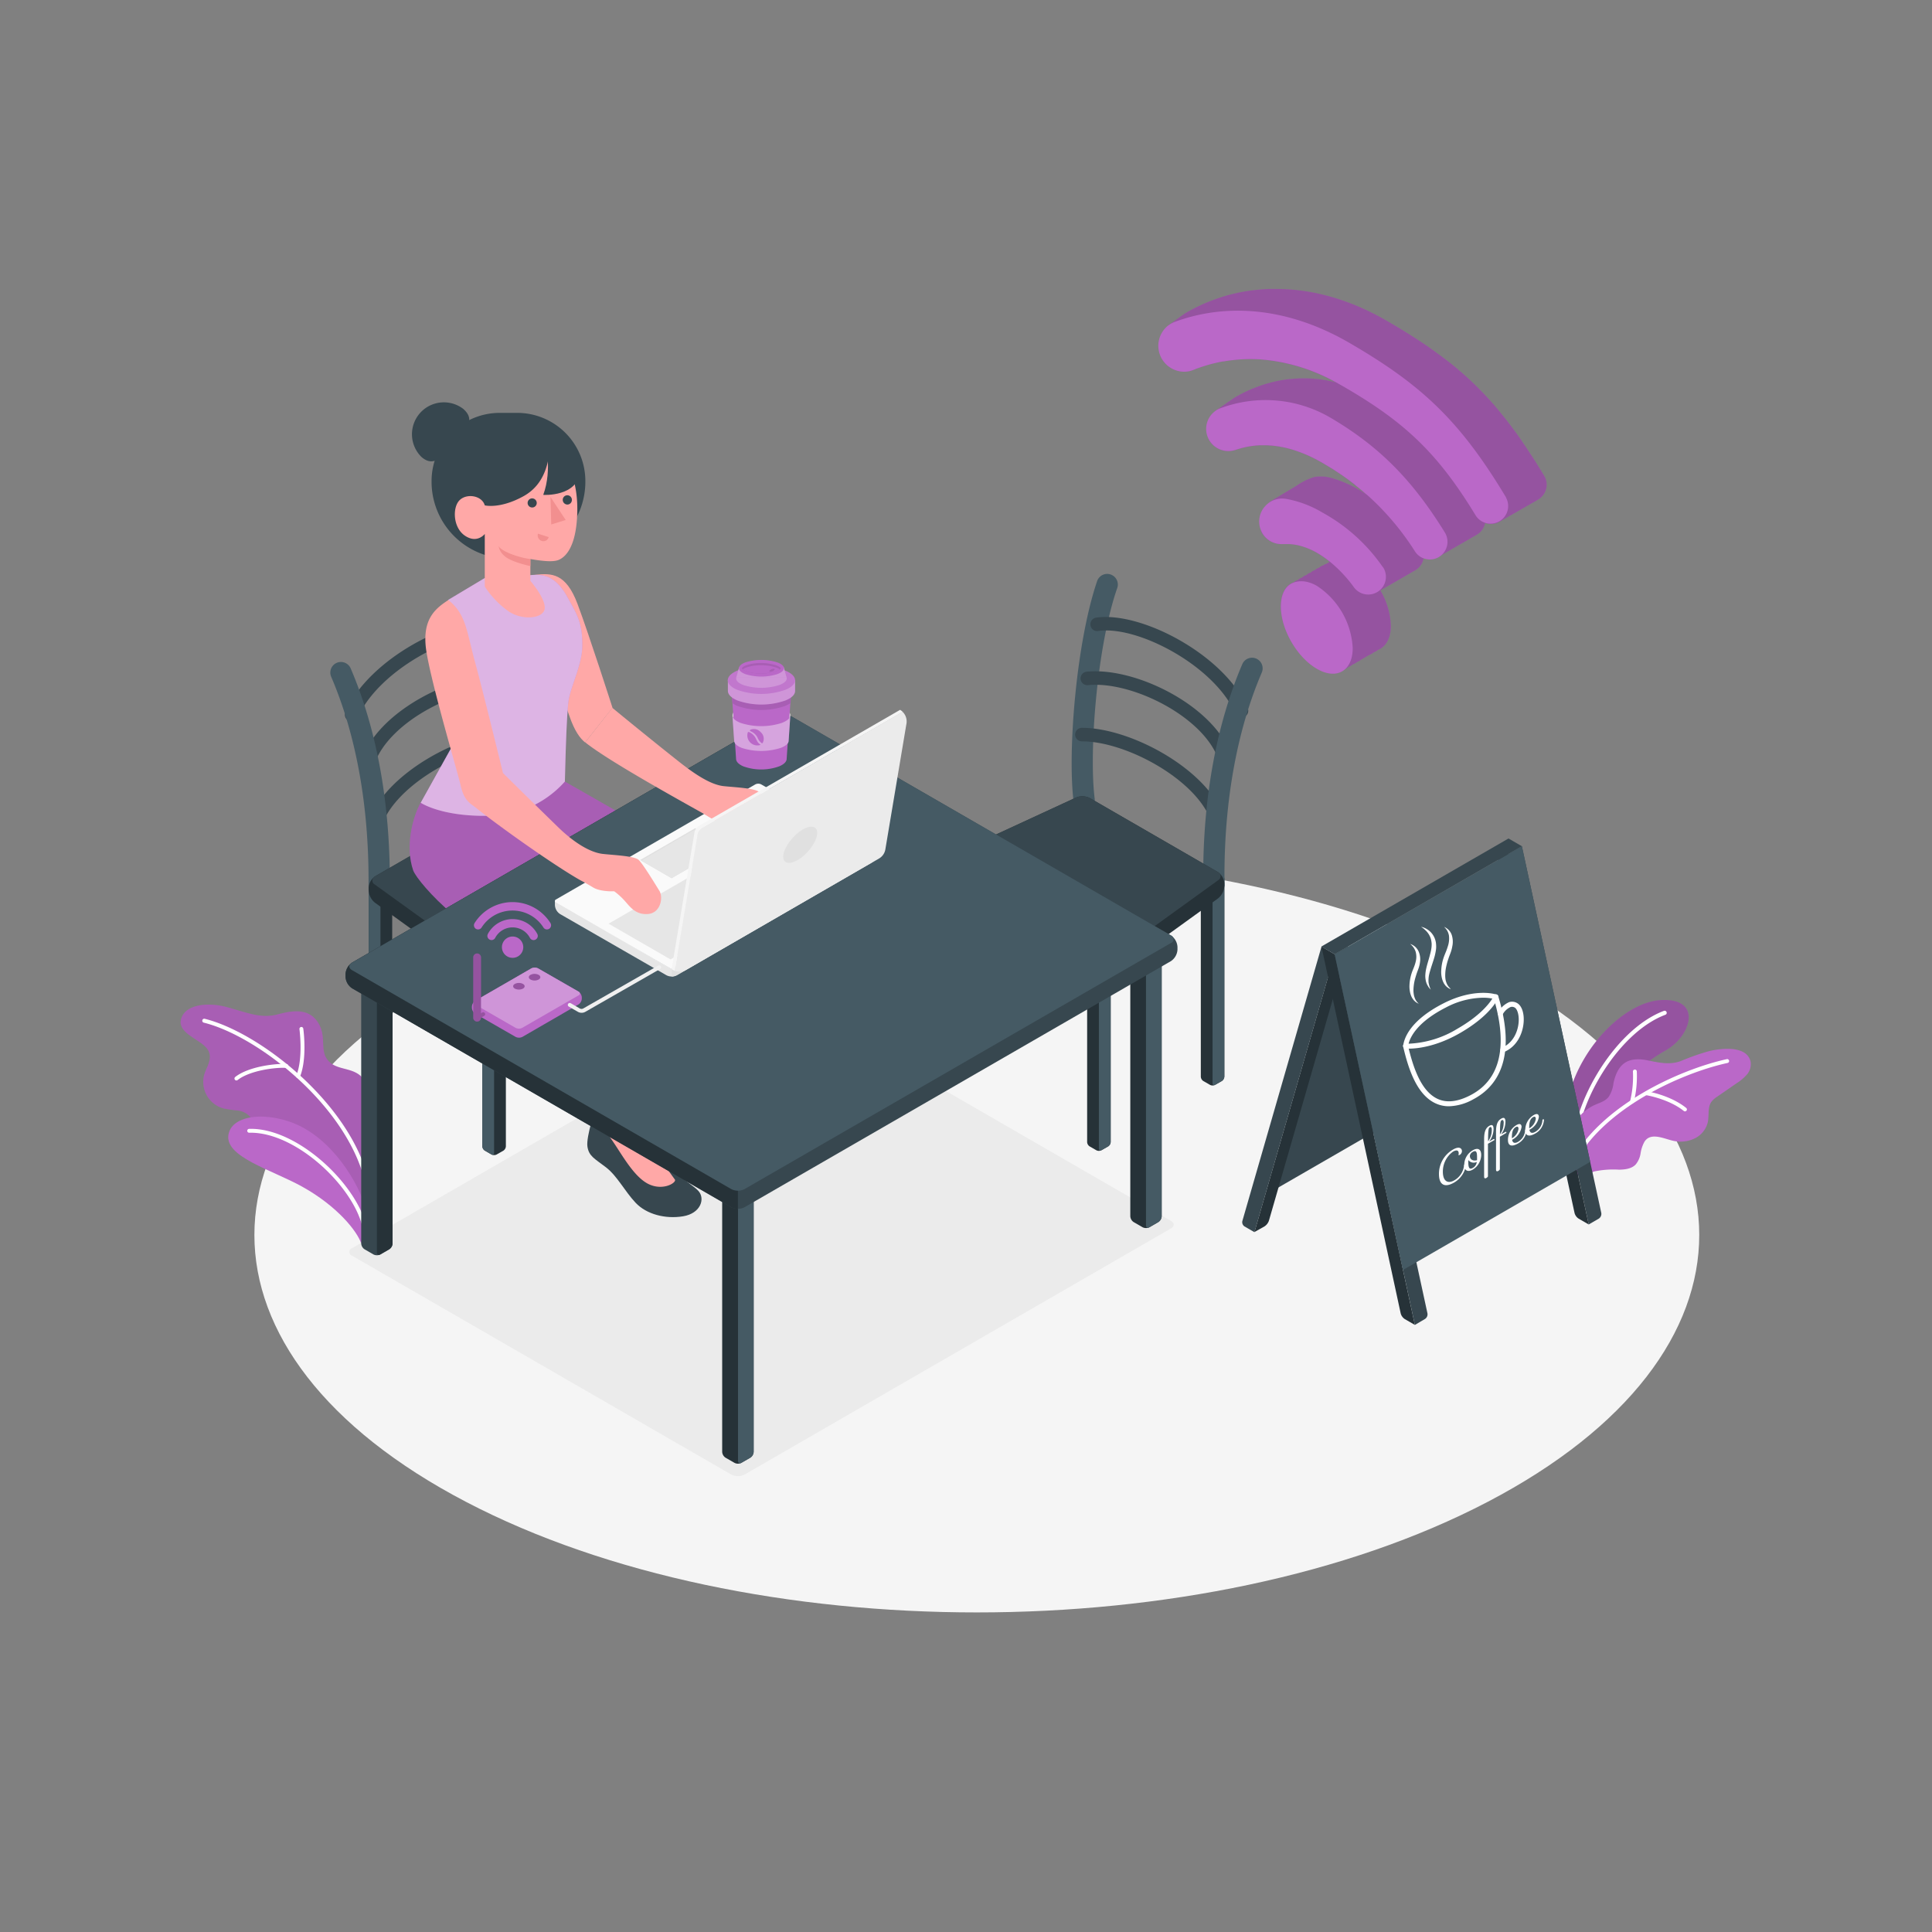 <svg xmlns="http://www.w3.org/2000/svg" viewBox="0 0 500 500"><rect x="0" y="0" width="500" height="500" fill="#808080" stroke="none"/><g id="freepik--Floor--inject-13"><path d="M120.6,388.68c73,38.15,191.4,38.15,264.41,0s73-100,0-138.13-191.39-38.15-264.41,0S47.59,350.54,120.6,388.68Z" style="fill:#f5f5f5"></path></g><g id="freepik--Shadow--inject-13"><path d="M189.24,381.61,91.15,325a1.05,1.05,0,0,1,0-2l110.27-63.67a3.86,3.86,0,0,1,3.47,0L303,315.94c1,.56,1,1.45,0,2L192.7,381.61A3.83,3.83,0,0,1,189.24,381.61Z" style="fill:#ebebeb"></path></g><g id="freepik--Plants--inject-13"><path d="M408.37,304.14l-4.88-2.42A80.91,80.91,0,0,1,406,283.41c3.64-13.43,14.88-23.91,23.52-24.56,11.15-.84,8.33,9.11,1.66,12.93C420.52,277.85,411.77,287.8,408.37,304.14Z" style="fill:#BA68C8"></path><g style="opacity:0.2"><path d="M408.37,304.14l-4.88-2.42A80.91,80.91,0,0,1,406,283.41c3.64-13.43,14.88-23.91,23.52-24.56,11.15-.84,8.33,9.11,1.66,12.93C420.52,277.85,411.77,287.8,408.37,304.14Z"></path></g><path d="M407.59,299.62h.06a.53.53,0,0,0,.48-.59c-1.15-11.45,9.94-31.55,22.87-36.41a.53.53,0,0,0,.31-.69.54.54,0,0,0-.69-.32c-13.32,5-24.75,25.72-23.56,37.53A.54.54,0,0,0,407.59,299.62Z" style="fill:#fff"></path><path d="M405.42,302.45c-.08-1.65,0-4.05,0-4.64a15.2,15.2,0,0,1,1.43-6,12.07,12.07,0,0,1,5.63-5.74c1.35-.64,2.89-1,3.83-2.19a8,8,0,0,0,1.26-3.58c.43-2,1.26-4.17,3-5.28s4-1,6-.56c2.93.57,5.66,1.21,8.55.09a59.59,59.59,0,0,1,7.09-2.49c3-.75,9.79-1.63,10.83,2.64a4.06,4.06,0,0,1-.9,3.34,12.28,12.28,0,0,1-2.71,2.31l-5,3.45a6,6,0,0,0-1.53,1.35c-1,1.45-.56,3.46-.91,5.21a6.28,6.28,0,0,1-3.22,4.17,8.44,8.44,0,0,1-5.28.8c-2.41-.37-6.19-2.57-7.91.16a9.07,9.07,0,0,0-1,3,5.89,5.89,0,0,1-1.26,2.87c-1.06,1.12-2.76,1.33-4.31,1.35a23.91,23.91,0,0,0-6.45.47c-.86.25-1.47,1.27-2,1.93C409.25,304.37,407.65,303.62,405.42,302.45Z" style="fill:#BA68C8"></path><path d="M406.87,301.72a.59.59,0,0,1-.23-.05.5.5,0,0,1-.22-.67c7.55-14.9,28.34-24.24,40.47-26.89a.49.49,0,0,1,.59.38.5.5,0,0,1-.38.6c-11.94,2.6-32.39,11.77-39.79,26.36A.5.5,0,0,1,406.87,301.72Z" style="fill:#fff"></path><path d="M436.07,287.62a.51.51,0,0,1-.31-.11c-3.88-3.11-9.64-4.06-9.7-4.07a.5.5,0,0,1-.41-.58.49.49,0,0,1,.57-.41c.25,0,6.08,1,10.16,4.28a.5.5,0,0,1,.08.7A.51.51,0,0,1,436.07,287.62Z" style="fill:#fff"></path><path d="M422.36,285.53l-.15,0a.5.5,0,0,1-.32-.63,26.79,26.79,0,0,0,.71-7.56.5.5,0,1,1,1-.08,28.07,28.07,0,0,1-.76,7.94A.5.5,0,0,1,422.36,285.53Z" style="fill:#fff"></path><path d="M65.62,291.2A5.29,5.29,0,0,0,64.7,289a5,5,0,0,0-3.2-1.6,36.47,36.47,0,0,1-3.63-.53,7.12,7.12,0,0,1-5-8.79c.33-1.16,1-2.23,1.27-3.39.84-3.06-1.52-4.34-3.69-5.81-1.51-1-4-2.53-3.67-4.7.59-4.05,6.55-5.07,12.26-3.45s8.74,2.9,13,1.75,8.18-1.4,10.41,2.4,0,7.36,2.86,10,8,.83,9.88,6.59v34.29c0-.2-1-.87-1.13-1L91,312c-1-.85-2.35-1.64-3-2.73-.92-1.51-1.38-3.3-2.33-4.82a11.67,11.67,0,0,0-4.46-4.36c-3.64-1.87-8-1.55-11.75-3.37a6.43,6.43,0,0,1-3.11-3A14,14,0,0,1,65.62,291.2Z" style="fill:#BA68C8"></path><path d="M65.62,291.2A5.29,5.29,0,0,0,64.7,289a5,5,0,0,0-3.2-1.6,36.47,36.47,0,0,1-3.63-.53,7.12,7.12,0,0,1-5-8.79c.33-1.16,1-2.23,1.27-3.39.84-3.06-1.52-4.34-3.69-5.81-1.51-1-4-2.53-3.67-4.7.59-4.05,6.55-5.07,12.26-3.45s8.74,2.9,13,1.75,8.18-1.4,10.41,2.4,0,7.36,2.86,10,8,.83,9.88,6.59v34.29c0-.2-1-.87-1.13-1L91,312c-1-.85-2.35-1.64-3-2.73-.92-1.51-1.38-3.3-2.33-4.82a11.67,11.67,0,0,0-4.46-4.36c-3.64-1.87-8-1.55-11.75-3.37a6.43,6.43,0,0,1-3.11-3A14,14,0,0,1,65.62,291.2Z" style="opacity:0.1"></path><path d="M95.38,308.3a.49.49,0,0,1-.49-.41c-3.62-20.62-27.77-39.67-42.15-43.23a.5.5,0,1,1,.24-1c14.63,3.62,39.2,23,42.89,44a.49.49,0,0,1-.4.58Z" style="fill:#fff"></path><path d="M61.19,279.62a.53.53,0,0,1-.4-.19.51.51,0,0,1,.09-.71c3.45-2.72,10.46-3.53,13.27-3.35a.5.5,0,0,1,.47.54.49.49,0,0,1-.53.46c-2.86-.19-9.5.7-12.59,3.14A.53.53,0,0,1,61.19,279.62Z" style="fill:#fff"></path><path d="M77.15,279a.41.41,0,0,1-.19,0,.5.5,0,0,1-.28-.65c1.83-4.43.83-11.92.82-12a.51.51,0,0,1,.43-.57.5.5,0,0,1,.56.43c.05.32,1.05,7.83-.88,12.51A.49.49,0,0,1,77.15,279Z" style="fill:#fff"></path><path d="M93.48,321.81c-1-3.09-6.09-9.59-15.23-14.68-7.94-4.42-20.2-7.71-19.12-13.54s12.36-6,20.16-1.27c9.79,5.89,15.29,17.93,15.94,22.68Z" style="fill:#BA68C8"></path><path d="M94.43,318.61a.49.49,0,0,1-.49-.4c-2-10.76-17.27-25.38-29.45-25.06a.5.5,0,1,1,0-1c12.63-.37,28.36,14.76,30.46,25.87a.51.51,0,0,1-.4.59Z" style="fill:#fff"></path></g><g id="freepik--Wifi--inject-13"><path d="M400.28,125.39a4.53,4.53,0,0,1-2.28,3.94h0L388.13,135a4.55,4.55,0,0,1-3.78.35,4.48,4.48,0,0,1-2.1,3l-.36.21h0l-9.55,5.52-.27.15a4.61,4.61,0,0,1-3.62.17,4.5,4.5,0,0,1-2.21,3.2l-9,5.2a19.13,19.13,0,0,1,2.71,9.17c0,3.27-1.31,5.43-3.33,6.23a4.42,4.42,0,0,1-1.09.63,4,4,0,0,1-1.1.63,440.89,440.89,0,0,1-2.19,1.27,4.62,4.62,0,0,1-1.1.63,4.37,4.37,0,0,1-1.09.63,4.62,4.62,0,0,1-1.1.63,4,4,0,0,1-1.09.63c-1.71,1.35-4.22,1.4-7.06-.24-5.13-3-9.3-10.17-9.3-16.12,0-3,1.06-5.08,2.75-5.95a4.66,4.66,0,0,1,.56-.22,4.26,4.26,0,0,1,.54-.41,5.25,5.25,0,0,1,.55-.22,3.49,3.49,0,0,1,.54-.41,3.43,3.43,0,0,1,.56-.22,4.34,4.34,0,0,1,.54-.42,5.2,5.2,0,0,1,.55-.21,4.34,4.34,0,0,1,.54-.42,3.4,3.4,0,0,1,.56-.21,3.57,3.57,0,0,1,.54-.42,5.25,5.25,0,0,1,.55-.22,4.26,4.26,0,0,1,.54-.41,4.66,4.66,0,0,1,.56-.22,4.26,4.26,0,0,1,.54-.41,5.25,5.25,0,0,1,.55-.22A4.26,4.26,0,0,1,343,146a5.42,5.42,0,0,1,.56-.22,3.49,3.49,0,0,1,.54-.41,8.23,8.23,0,0,0-.8-.66l-.82-.59-.81-.54c-.29-.19-.58-.37-.88-.54a19.17,19.17,0,0,0-3-1.4c-.32-.12-.64-.23-1-.32a12.31,12.31,0,0,0-3.58-.56l-.57,0-.42,0q-.32,0-.63,0a5.7,5.7,0,0,1-5-2.85l-.24-.41s2.2-7.58,2.22-7.61l7-4.2a16,16,0,0,1,4.53-2.23,5.93,5.93,0,0,1,.83-.12h.23a7.62,7.62,0,0,1,1.07,0l.38,0,.1,0a14.19,14.19,0,0,1,2.08.41A30.16,30.16,0,0,1,352.1,127c.54.31,1,.63,1.55,1-.87-.79-1.76-1.53-2.67-2.24-.41-.33-.82-.65-1.24-1a.9.9,0,0,0-.19-.15c-.36-.28-.73-.55-1.11-.82-.67-.48-1.35-1-2.05-1.42l-.92-.6c-.47-.31-1-.61-1.43-.9s-1.19-.72-1.79-1.07c-5.57-3.21-10.62-4.57-15.19-4.57l-.95,0-1.07.07c-.27,0-.53,0-.8.09l-.56.08-.5.08-.75.14-.87.21c-.31.08-.62.16-.93.26s-.52.16-.77.24h0a6,6,0,0,1-1.94.33,5.72,5.72,0,0,1-5-2.85l-.11-.19,1.71-7.32s0,0,.12-.1h0c.79-.56,4.69-3.27,5-3.45a35.89,35.89,0,0,1,5.76-2.72q1.23-.47,2.52-.84l1.14-.31c.38-.09.76-.19,1.15-.27.78-.17,1.56-.31,2.36-.43l1-.14.23,0L335,98a.09.09,0,0,1,.07,0l1.11-.07a1.6,1.6,0,0,1,.31,0,34.61,34.61,0,0,1,4.06.12,33.37,33.37,0,0,1,5.21.93l0,0A48,48,0,0,0,326.1,93a39.89,39.89,0,0,0-7.45.22c-.62.07-1.25.16-1.86.27h0l-.19,0c-.38.06-.74.13-1.11.22-.63.13-1.25.27-1.87.43s-1.22.34-1.82.53q-.66.19-1.29.42c-.55.19-1.1.4-1.63.61a6.37,6.37,0,0,1-2.4.47,6.71,6.71,0,0,1-5.78-3.37l-.14-.24h0c.08-.38,1.91-8.44,1.91-8.44l.05,0,.13-.1.09-.07c.92-.68,3.9-2.87,4.21-3a44.74,44.74,0,0,1,6.8-3.23q2-.75,4-1.32h0l1.45-.37,1.51-.34A46.86,46.86,0,0,1,325.4,75c.53-.06,1.06-.1,1.6-.14s1.08-.06,1.62-.08,1.09,0,1.64,0c8.84,0,18.54,2.41,28.57,8.2,3.91,2.26,7.43,4.45,10.67,6.68.4.27.79.54,1.17.82,1,.72,2,1.46,3,2.2l1.31,1c1,.76,1.91,1.53,2.83,2.33.37.31.72.62,1.08.94l.54.48,1.14,1.05a85,85,0,0,1,6.47,6.77l.78.93c.4.47.79,1,1.18,1.44.61.75,1.22,1.53,1.82,2.33l1.05,1.4c.74,1,1.48,2,2.22,3.14.36.53.73,1.06,1.09,1.61s.73,1.1,1.1,1.67.74,1.14,1.1,1.72c.74,1.17,1.49,2.37,2.24,3.62A4.51,4.51,0,0,1,400.28,125.39Z" style="fill:#BA68C8"></path><g style="opacity:0.2"><path d="M400.28,125.39a4.53,4.53,0,0,1-2.28,3.94h0L388.13,135a4.55,4.55,0,0,1-3.78.35,4.48,4.48,0,0,1-2.1,3l-.36.21h0l-9.55,5.52-.27.15a4.61,4.61,0,0,1-3.62.17,4.5,4.5,0,0,1-2.21,3.2l-9,5.2a19.13,19.13,0,0,1,2.71,9.17c0,3.27-1.31,5.43-3.33,6.23a4.42,4.42,0,0,1-1.09.63,4,4,0,0,1-1.1.63,440.89,440.89,0,0,1-2.19,1.27,4.62,4.62,0,0,1-1.1.63,4.37,4.37,0,0,1-1.09.63,4.62,4.62,0,0,1-1.1.63,4,4,0,0,1-1.09.63c-1.71,1.35-4.22,1.4-7.06-.24-5.13-3-9.3-10.17-9.3-16.12,0-3,1.06-5.08,2.75-5.95a4.66,4.66,0,0,1,.56-.22,4.26,4.26,0,0,1,.54-.41,5.25,5.25,0,0,1,.55-.22,3.49,3.49,0,0,1,.54-.41,3.43,3.43,0,0,1,.56-.22,4.34,4.34,0,0,1,.54-.42,5.2,5.2,0,0,1,.55-.21,4.34,4.34,0,0,1,.54-.42,3.4,3.4,0,0,1,.56-.21,3.57,3.57,0,0,1,.54-.42,5.25,5.25,0,0,1,.55-.22,4.26,4.26,0,0,1,.54-.41,4.66,4.66,0,0,1,.56-.22,4.26,4.26,0,0,1,.54-.41,5.25,5.25,0,0,1,.55-.22A4.26,4.26,0,0,1,343,146a5.42,5.42,0,0,1,.56-.22,3.49,3.49,0,0,1,.54-.41,8.23,8.23,0,0,0-.8-.66l-.82-.59-.81-.54c-.29-.19-.58-.37-.88-.54a19.17,19.17,0,0,0-3-1.4c-.32-.12-.64-.23-1-.32a12.31,12.31,0,0,0-3.58-.56l-.57,0-.42,0q-.32,0-.63,0a5.7,5.7,0,0,1-5-2.85l-.24-.41s2.2-7.58,2.22-7.61l7-4.2a16,16,0,0,1,4.53-2.23,5.93,5.93,0,0,1,.83-.12h.23a7.62,7.62,0,0,1,1.07,0l.38,0,.1,0a14.19,14.19,0,0,1,2.08.41A30.16,30.16,0,0,1,352.1,127c.54.31,1,.63,1.55,1-.87-.79-1.76-1.53-2.67-2.24-.41-.33-.82-.65-1.24-1a.9.9,0,0,0-.19-.15c-.36-.28-.73-.55-1.11-.82-.67-.48-1.35-1-2.05-1.42l-.92-.6c-.47-.31-1-.61-1.43-.9s-1.19-.72-1.79-1.07c-5.57-3.21-10.62-4.57-15.19-4.57l-.95,0-1.07.07c-.27,0-.53,0-.8.09l-.56.08-.5.08-.75.14-.87.21c-.31.08-.62.16-.93.26s-.52.16-.77.24h0a6,6,0,0,1-1.94.33,5.72,5.72,0,0,1-5-2.85l-.11-.19,1.71-7.32s0,0,.12-.1h0c.79-.56,4.69-3.27,5-3.45a35.89,35.89,0,0,1,5.76-2.72q1.23-.47,2.52-.84l1.14-.31c.38-.09.76-.19,1.15-.27.78-.17,1.56-.31,2.36-.43l1-.14.23,0L335,98a.09.09,0,0,1,.07,0l1.11-.07a1.6,1.6,0,0,1,.31,0,34.61,34.61,0,0,1,4.06.12,33.37,33.37,0,0,1,5.21.93l0,0A48,48,0,0,0,326.1,93a39.89,39.89,0,0,0-7.45.22c-.62.07-1.25.16-1.86.27h0l-.19,0c-.38.06-.74.13-1.11.22-.63.13-1.25.27-1.87.43s-1.22.34-1.82.53q-.66.19-1.29.42c-.55.19-1.1.4-1.63.61a6.37,6.37,0,0,1-2.4.47,6.71,6.71,0,0,1-5.78-3.37l-.14-.24h0c.08-.38,1.91-8.44,1.91-8.44l.05,0,.13-.1.09-.07c.92-.68,3.9-2.87,4.21-3a44.74,44.74,0,0,1,6.8-3.23q2-.75,4-1.32h0l1.45-.37,1.51-.34A46.86,46.86,0,0,1,325.4,75c.53-.06,1.06-.1,1.6-.14s1.08-.06,1.62-.08,1.09,0,1.64,0c8.84,0,18.54,2.41,28.57,8.2,3.91,2.26,7.43,4.45,10.67,6.68.4.27.79.54,1.17.82,1,.72,2,1.46,3,2.2l1.31,1c1,.76,1.91,1.53,2.83,2.33.37.31.72.62,1.08.94l.54.48,1.14,1.05a85,85,0,0,1,6.47,6.77l.78.93c.4.47.79,1,1.18,1.44.61.75,1.22,1.53,1.82,2.33l1.05,1.4c.74,1,1.48,2,2.22,3.14.36.53.73,1.06,1.09,1.61s.73,1.1,1.1,1.67.74,1.14,1.1,1.72c.74,1.17,1.49,2.37,2.24,3.62A4.51,4.51,0,0,1,400.28,125.39Z"></path></g><path d="M350.08,167.73c0,5.9-4.16,8.33-9.29,5.35s-9.3-10.16-9.3-16.11c0-3,1.06-5.08,2.75-5.95s4-.87,6.55.59a20.48,20.48,0,0,1,9.29,16.12Z" style="fill:#BA68C8"></path><path d="M357.84,146.72a45.67,45.67,0,0,0-15.59-14.07,28.08,28.08,0,0,0-9.38-3.54,5.94,5.94,0,0,0-5.29,1.71l-.06.07a5.87,5.87,0,0,0-1.06,6.62,4.78,4.78,0,0,0,.23.45,5.7,5.7,0,0,0,5,2.85q.31,0,.63,0l.42,0,.57,0a12.31,12.31,0,0,1,3.58.56c.32.09.64.2,1,.32a19.17,19.17,0,0,1,3,1.4c.3.17.59.35.88.54s.55.35.81.54.55.38.82.59.55.42.82.64a34.9,34.9,0,0,1,6.26,6.7,4.58,4.58,0,0,0,7.46-5.3Z" style="fill:#BA68C8"></path><path d="M373.9,137.76c-8.28-13.38-16.76-22.09-29.34-29.52a33.26,33.26,0,0,0-28.7-2.59,5.49,5.49,0,0,0-1.21.61h0l-.12.1a5.71,5.71,0,0,0-1.71,7.32l.11.19a5.72,5.72,0,0,0,5,2.85,6,6,0,0,0,1.94-.33h0c.25-.08.51-.17.77-.24s.62-.18.93-.26l.87-.21.75-.14.5-.08.56-.08c.27,0,.53-.07.8-.09l1.07-.07.95,0c4.57,0,9.62,1.36,15.19,4.57l1.79,1.07c.48.29,1,.59,1.43.9l.92.6c.7.46,1.38.94,2.05,1.42.38.27.75.54,1.11.82a.9.9,0,0,1,.19.15c.42.3.83.62,1.24,1,.91.71,1.8,1.45,2.67,2.24,0,0,0,0,.05,0a69.09,69.09,0,0,1,12.5,14.74,4.43,4.43,0,0,0,2.23,1.77,4.61,4.61,0,0,0,3.62-.17l.27-.15a4.59,4.59,0,0,0,1.58-6.4Z" style="fill:#BA68C8"></path><path d="M389.77,128.74c-12-20-22-29.27-40.8-40.15C332.28,79,316.5,78.7,304.1,83.28a7.53,7.53,0,0,0-1.39.7l-.09.07-.13.1-.05,0a6.69,6.69,0,0,0-1.91,8.43h0c0,.09.09.16.14.25a6.71,6.71,0,0,0,5.78,3.37,6.37,6.37,0,0,0,2.4-.47c.53-.21,1.08-.42,1.63-.61s.85-.29,1.29-.42c.6-.19,1.2-.37,1.82-.53s1.24-.3,1.87-.43c.37-.09.73-.16,1.11-.22l.19,0h0c.61-.11,1.24-.2,1.86-.27A39.08,39.08,0,0,1,326.1,93,47.56,47.56,0,0,1,345.86,99h0l1.49.84c15.8,9.12,24.51,17,34.6,33.64a4.56,4.56,0,0,0,7.8-4.71Z" style="fill:#BA68C8"></path></g><g id="freepik--Poster--inject-13"><polygon points="328.49 308.68 359.25 290.92 345.41 246.97 328.49 308.68" style="fill:#37474f"></polygon><path d="M327.25,317.39a2.89,2.89,0,0,0,1.14-1.46l20.48-71-3.46,2-20.76,71.92Z" style="fill:#263238"></path><path d="M322.06,317.39l2.59,1.5L345.41,247,342,245l-20.48,71A1.33,1.33,0,0,0,322.06,317.39Z" style="fill:#37474f"></path><path d="M414.41,313.91a1.47,1.47,0,0,1-.66,1.48l-2.59,1.5L390.4,221l3.46-2,17.68,81.69Z" style="fill:#37474f"></path><path d="M408.56,315.39a2.51,2.51,0,0,1-1.07-1.48L386.94,219l3.46,2,20.76,95.89Z" style="fill:#263238"></path><path d="M345.41,247l20.76,95.89-2.59-1.5a2.55,2.55,0,0,1-1.08-1.47L342,245Z" style="fill:#263238"></path><path d="M368.77,341.36a1.43,1.43,0,0,0,.65-1.47L348.87,245l-3.46,2,20.76,95.89Z" style="fill:#37474f"></path><polygon points="390.4 217 393.86 219 345.41 246.97 341.95 244.97 390.4 217" style="fill:#37474f"></polygon><polygon points="393.86 219 345.41 246.97 363.1 328.66 411.54 300.69 393.86 219" style="fill:#455a64"></polygon><path d="M364.56,271.39c-.51,0-.8,0-.86,0a.63.63,0,0,1-.43-.24.65.65,0,0,1-.13-.47c.2-1.83,1.64-6.56,10.52-11.06,7.23-3.67,12.68-2.64,13.75-2.16a.64.64,0,0,1,.33.82c-.07.18-1.87,4.45-9.88,9.07C371.52,271,366.49,271.39,364.56,271.39Zm19.21-13.18a21.19,21.19,0,0,0-9.54,2.51c-7.38,3.75-9.23,7.6-9.69,9.39a26.32,26.32,0,0,0,12.68-3.9c5.82-3.35,8.18-6.47,9-7.78A12.16,12.16,0,0,0,383.77,258.21Z" style="fill:#fff"></path><path d="M375,286.3a8.16,8.16,0,0,1-3.43-.73c-4.93-2.24-7.1-9-8.43-14.7a.64.64,0,1,1,1.24-.29c1.27,5.38,3.29,11.82,7.72,13.83,2.38,1.08,5.27.72,8.6-1.05,9.59-5.09,8.46-16.49,5.83-25.16a.64.64,0,1,1,1.22-.37c4,13.09,1.75,22.31-6.45,26.66A13.61,13.61,0,0,1,375,286.3Z" style="fill:#fff"></path><path d="M388.93,272.37a.64.64,0,0,1-.59-.4.63.63,0,0,1,.35-.83c2.95-1.21,4.18-4.25,4.34-6.69.13-1.95-.42-3.33-1-3.68a1.35,1.35,0,0,0-1.1-.15,4.36,4.36,0,0,0-2.08,2,.64.64,0,0,1-1.14-.59,5.86,5.86,0,0,1,2.86-2.68,2.61,2.61,0,0,1,2.1.27c1.16.67,1.81,2.59,1.65,4.88-.19,2.82-1.63,6.35-5.13,7.78A.69.69,0,0,1,388.93,272.37Z" style="fill:#fff"></path><path d="M367.26,259.79l-.18-.08a2.29,2.29,0,0,1-.5-.25l-.34-.25-.34-.34a4.2,4.2,0,0,1-.64-1,5.45,5.45,0,0,1-.39-1.35,7,7,0,0,1-.1-1.53,11.63,11.63,0,0,1,.6-3.25c.18-.54.4-1,.59-1.52a10.3,10.3,0,0,0,.43-1.37,5,5,0,0,0,0-2.47,4,4,0,0,0-.9-1.58,4.29,4.29,0,0,0-.39-.38l-.14-.13a4.37,4.37,0,0,1,.69.31,3.57,3.57,0,0,1,1.42,1.5,5,5,0,0,1,.42,2.94,7.65,7.65,0,0,1-.39,1.62c-.18.51-.38,1-.53,1.48s-.31,1-.43,1.48a12.64,12.64,0,0,0-.26,1.45,10.76,10.76,0,0,0-.08,1.36,7.32,7.32,0,0,0,.14,1.2,5.36,5.36,0,0,0,.35,1,3.89,3.89,0,0,0,.44.67,2.37,2.37,0,0,0,.38.39Z" style="fill:#fff"></path><path d="M370.29,256.14l-.14-.16a5.53,5.53,0,0,1-.38-.44,6.25,6.25,0,0,1-.47-.81,4.2,4.2,0,0,1-.35-1.18,5.4,5.4,0,0,1-.06-1.46,9.78,9.78,0,0,1,.25-1.58c.24-1.07.61-2.14.88-3.2.14-.53.29-1.08.37-1.58a7.12,7.12,0,0,0,.12-1.49,6.45,6.45,0,0,0-.23-1.35,5,5,0,0,0-1.23-2,7.91,7.91,0,0,0-.65-.59,6.71,6.71,0,0,0-.63-.45,4.52,4.52,0,0,1,.76.23,5.32,5.32,0,0,1,1.78,1.2,5,5,0,0,1,1.32,2.84,8.69,8.69,0,0,1,.05.89,6,6,0,0,1-.07.89,15.88,15.88,0,0,1-.36,1.72c-.32,1.12-.71,2.19-1,3.17-.15.49-.3,1-.39,1.41a6.58,6.58,0,0,0-.16,1.27,3.51,3.51,0,0,0,0,.57,2.18,2.18,0,0,0,.07.52,5.78,5.78,0,0,0,.22.83C370.17,255.87,370.29,256.14,370.29,256.14Z" style="fill:#fff"></path><path d="M375.46,256l-.18-.08a1.82,1.82,0,0,1-.51-.27,3.1,3.1,0,0,1-.7-.61l-.34-.46c-.1-.18-.19-.37-.29-.58a6,6,0,0,1-.38-1.38A6.85,6.85,0,0,1,373,251a11.79,11.79,0,0,1,.66-3.31c.19-.55.42-1.06.61-1.55s.36-1,.49-1.43a6.37,6.37,0,0,0,.23-2.57,3.84,3.84,0,0,0-.31-1,3.49,3.49,0,0,0-.44-.71,3.58,3.58,0,0,0-.37-.42l-.13-.14a4.14,4.14,0,0,1,.67.38,3.13,3.13,0,0,1,.68.62,3.48,3.48,0,0,1,.61,1.06,5.74,5.74,0,0,1,.15,3,9.71,9.71,0,0,1-.43,1.62c-.19.53-.4,1-.56,1.53a13.72,13.72,0,0,0-.45,1.51,13.87,13.87,0,0,0-.3,1.48,11.58,11.58,0,0,0-.09,1.4,6.77,6.77,0,0,0,.12,1.24,5.71,5.71,0,0,0,.35,1,3.58,3.58,0,0,0,.45.69,3.05,3.05,0,0,0,.38.4Z" style="fill:#fff"></path><path d="M379.12,301.26c.14-.08.29,0,.29.18a6.28,6.28,0,0,1-3.08,4.6c-2.28,1.32-3.93.8-3.93-2.23a7.26,7.26,0,0,1,3.68-6.33c1.53-.88,2.27-.34,2.27.46a1.18,1.18,0,0,1-.52.91c-.31.18-.39.09-.39.09a1.51,1.51,0,0,0,.07-.45c0-.77-.5-1-1.49-.44a6.36,6.36,0,0,0-2.61,5.18c0,2.57,1.37,3.15,2.92,2.26a5,5,0,0,0,2.57-4A.62.62,0,0,1,379.12,301.26Z" style="fill:#fff"></path><path d="M381.19,302.67c-1.2.7-2.24.43-2.24-1.22a4.35,4.35,0,0,1,2.19-3.75c1.22-.71,2.19-.42,2.19,1.22A4.53,4.53,0,0,1,381.19,302.67Zm0-.43a2,2,0,0,0,1-1.53,1.78,1.78,0,0,1-2.19-.49c0,.19,0,.4,0,.62C380,302.34,380.35,302.73,381.19,302.24Zm-.79-3.12c0,1,.87,1.43,1.86,1.13,0-.22,0-.46,0-.73,0-1.48-.24-1.92-1.15-1.39A1.35,1.35,0,0,0,380.4,299.12Z" style="fill:#fff"></path><path d="M385.08,296v8.46a1.09,1.09,0,0,1-.42.4c-.3.17-.57.13-.57-.35v-9.65c0-1.79.31-2.9,1.35-3.5.73-.42,1.09-.16,1.09.84a5.54,5.54,0,0,1-1.14,3.24l1-.57c.32-.18.38-.09.38.17Zm1-3.51c0-.75-.22-.93-.53-.75s-.42.6-.45,3.64A4.67,4.67,0,0,0,386.06,292.45Z" style="fill:#fff"></path><path d="M388.16,294.18v8.46a1.09,1.09,0,0,1-.42.4c-.3.17-.57.13-.57-.34V293c0-1.79.31-2.9,1.35-3.5.73-.42,1.09-.16,1.09.84a5.54,5.54,0,0,1-1.14,3.24l1-.57c.32-.18.38-.09.38.17Zm1-3.51c0-.75-.22-.93-.53-.75s-.42.6-.45,3.65A4.71,4.71,0,0,0,389.14,290.67Z" style="fill:#fff"></path><path d="M394.87,292.27c.14-.09.23,0,.23.22a4.35,4.35,0,0,1-2.21,3.43c-1.62.93-2.63.68-2.63-.89a4.48,4.48,0,0,1,2.19-3.86c1-.58,1.33-.1,1.33.47a4.52,4.52,0,0,1-2.44,3.33c.14.88.73,1,1.55.52a3.67,3.67,0,0,0,1.81-3.06S394.71,292.36,394.87,292.27Zm-3.57,2.31a3.5,3.5,0,0,0,1.69-2.41c0-.58-.27-.73-.72-.47-.68.39-1,1.15-1,2.78Z" style="fill:#fff"></path><path d="M399.34,289.68c.15-.08.23,0,.23.22a4.3,4.3,0,0,1-2.21,3.43c-1.61.94-2.62.69-2.62-.89a4.49,4.49,0,0,1,2.18-3.86c1-.58,1.34-.1,1.34.48a4.52,4.52,0,0,1-2.45,3.32c.15.89.74,1,1.55.52a3.68,3.68,0,0,0,1.82-3.06S399.19,289.77,399.34,289.68ZM395.78,292a3.45,3.45,0,0,0,1.68-2.41c0-.57-.26-.73-.71-.47-.68.4-1,1.16-1,2.78Z" style="fill:#fff"></path></g><g id="freepik--Chair--inject-13"><path d="M310.77,227.38v51.27a1.42,1.42,0,0,0,.65,1.12l1.74,1a1.42,1.42,0,0,0,1.3,0l1.75-1a1.45,1.45,0,0,0,.65-1.13V227.38a.76.76,0,0,0-.75-.75h-4.59A.75.75,0,0,0,310.77,227.38Z" style="fill:#263238"></path><path d="M316.11,226.63h-1.55a.76.76,0,0,0-.75.75v53c0,.41.29.58.65.37l1.75-1a1.45,1.45,0,0,0,.65-1.13V227.38A.76.76,0,0,0,316.11,226.63Z" style="fill:#455a64"></path><path d="M281.35,244.3v51.27a1.42,1.42,0,0,0,.65,1.12l1.74,1a1.42,1.42,0,0,0,1.3,0l1.75-1a1.42,1.42,0,0,0,.65-1.12V244.3a.75.75,0,0,0-.75-.75H282.1A.75.75,0,0,0,281.35,244.3Z" style="fill:#263238"></path><path d="M286.69,243.55h-1.55a.76.76,0,0,0-.75.75v53c0,.41.3.58.65.37l1.75-1a1.42,1.42,0,0,0,.65-1.12V244.3A.75.75,0,0,0,286.69,243.55Z" style="fill:#455a64"></path><path d="M283.3,206.67a2.75,2.75,0,0,1-2.39,3.07l-.34,0a2.75,2.75,0,0,1-2.73-2.41c-1.58-12.66.67-41,6.09-56.92a2.74,2.74,0,0,1,4-1.5h0a2.73,2.73,0,0,1,1.21,3.27C283.91,167.19,281.78,194.48,283.3,206.67Z" style="fill:#455a64"></path><path d="M315.19,214a1.75,1.75,0,0,1-1.66-1.2C310,202,291.63,191.86,280,191.86a1.75,1.75,0,0,1,0-3.5c12.87,0,32.8,11,36.86,23.29a1.75,1.75,0,0,1-1.12,2.21A1.7,1.7,0,0,1,315.19,214Z" style="fill:#37474f"></path><path d="M317.07,198a1.74,1.74,0,0,1-1.66-1.21c-3.7-11.22-22.52-20.64-33.88-19.47a1.75,1.75,0,0,1-.36-3.48c12.84-1.31,33.34,9.05,37.56,21.86a1.75,1.75,0,0,1-1.12,2.21A1.7,1.7,0,0,1,317.07,198Z" style="fill:#37474f"></path><path d="M321.3,185.63a1.76,1.76,0,0,1-1.61-1c-5.39-12.27-25.15-22.76-35.4-21.34a1.75,1.75,0,1,1-.48-3.46c11.62-1.61,33.06,9.67,39.09,23.4a1.74,1.74,0,0,1-.9,2.3A1.76,1.76,0,0,1,321.3,185.63Z" style="fill:#37474f"></path><path d="M325.41,170.6a2.74,2.74,0,0,1,1.13,3.47c-6.32,14.77-9.65,32.82-9.65,52.58v2.65l-.21.22a1.1,1.1,0,0,1-.83.34,3.35,3.35,0,0,1-1.15-.28,4.36,4.36,0,0,0-.56-.18,2.75,2.75,0,0,1-2.75-2.75c0-20.5,3.49-39.28,10.11-54.75a2.74,2.74,0,0,1,3.9-1.31Z" style="fill:#455a64"></path><path d="M316.86,228.65v.67a4.43,4.43,0,0,1-1.62,3.18L286,253.62a3.34,3.34,0,0,1-3.36.17L241.44,230a3.86,3.86,0,0,1-1.73-3v-.69a3.38,3.38,0,0,1,1.82-2.84l37-17.09a4.29,4.29,0,0,1,3.54.17l33.07,19.1A3.85,3.85,0,0,1,316.86,228.65Z" style="fill:#263238"></path><path d="M315.13,225.65l-33.07-19.1a4.29,4.29,0,0,0-3.54-.17l-37,17.09c-1,.46-1,1.28-.09,1.84l41.22,23.79a3.34,3.34,0,0,0,3.36-.17l29.22-21.11A1.2,1.2,0,0,0,315.13,225.65Z" style="fill:#37474f"></path></g><g id="freepik--Character--inject-13"><path d="M101.5,228.48v51.26a1.44,1.44,0,0,1-.65,1.13l-1.75,1a1.4,1.4,0,0,1-1.29,0l-1.75-1a1.44,1.44,0,0,1-.65-1.13V228.48a.74.74,0,0,1,.75-.75h4.59A.74.74,0,0,1,101.5,228.48Z" style="fill:#263238"></path><path d="M96.16,227.73h1.55a.75.75,0,0,1,.75.75v53c0,.42-.29.59-.64.38l-1.75-1a1.44,1.44,0,0,1-.65-1.13V228.48A.74.74,0,0,1,96.16,227.73Z" style="fill:#455a64"></path><path d="M130.92,245.4v51.26a1.44,1.44,0,0,1-.65,1.13l-1.75,1a1.48,1.48,0,0,1-1.3,0l-1.74-1a1.44,1.44,0,0,1-.65-1.13V245.4a.74.74,0,0,1,.75-.75h4.59A.75.75,0,0,1,130.92,245.4Z" style="fill:#263238"></path><path d="M125.58,244.65h1.54a.74.74,0,0,1,.75.75v53c0,.42-.29.58-.65.38l-1.74-1a1.44,1.44,0,0,1-.65-1.13V245.4A.74.74,0,0,1,125.58,244.65Z" style="fill:#455a64"></path><path d="M129,207.76a2.75,2.75,0,0,0,2.39,3.07l.34,0a2.75,2.75,0,0,0,2.73-2.41c1.58-12.66-.67-41-6.09-56.92-.56-1.64-2.14-2-3.64-1.13h0c-1.14.66-2,1.66-1.53,2.91C128.36,168.28,130.49,195.57,129,207.76Z" style="fill:#BA68C8"></path><path d="M97.08,215a1.73,1.73,0,0,1-1.66-2.29c4-12.33,24-23.3,36.86-23.3a1.75,1.75,0,1,1,0,3.5c-11.64,0-30,10.13-33.54,20.89A1.73,1.73,0,0,1,97.08,215Z" style="fill:#37474f"></path><path d="M95.2,199.06a1.81,1.81,0,0,1-.55-.09,1.75,1.75,0,0,1-1.11-2.21c4.21-12.81,24.73-23.18,37.56-21.85a1.75,1.75,0,0,1-.36,3.48c-11.35-1.16-30.18,8.24-33.88,19.47A1.75,1.75,0,0,1,95.2,199.06Z" style="fill:#37474f"></path><path d="M91,186.73a1.76,1.76,0,0,1-1.6-2.46c6-13.73,27.48-25,39.09-23.4a1.75,1.75,0,0,1-.48,3.47c-10.27-1.43-30,9.07-35.41,21.34A1.76,1.76,0,0,1,91,186.73Z" style="fill:#37474f"></path><path d="M86.85,171.69a2.75,2.75,0,0,0-1.13,3.48c6.33,14.77,9.66,32.81,9.66,52.57v2.65l.21.22a1.1,1.1,0,0,0,.83.34,3.35,3.35,0,0,0,1.15-.28,4.36,4.36,0,0,1,.56-.18,2.75,2.75,0,0,0,2.75-2.75c0-20.49-3.49-39.28-10.12-54.75a2.75,2.75,0,0,0-3.89-1.31Z" style="fill:#455a64"></path><path d="M95.41,229.75v.67A4.39,4.39,0,0,0,97,233.59l29.22,21.13a3.39,3.39,0,0,0,3.36.17l41.21-23.8a3.82,3.82,0,0,0,1.74-3v-.69a3.43,3.43,0,0,0-1.82-2.84l-37-17.08a4.32,4.32,0,0,0-3.55.16L97.14,226.75A3.81,3.81,0,0,0,95.41,229.75Z" style="fill:#263238"></path><path d="M97.14,226.75l33.06-19.11a4.32,4.32,0,0,1,3.55-.16l37,17.08c1,.47,1,1.29.08,1.84l-41.21,23.8a3.39,3.39,0,0,1-3.36-.17L97,228.92A1.19,1.19,0,0,1,97.14,226.75Z" style="fill:#37474f"></path><path d="M191.24,283.45c6.5,9.22,11.74,11.47,13.53,13.48s.59,5.81-4,6.56-9.46-.52-12.3-3.54-4.73-6.92-7.65-9.16-4.43-2.86-4.79-5.4,2.15-10,2.15-10Z" style="fill:#BA68C8"></path><path d="M188.44,269.64c-.75,3.24-1.54,6.07.54,10.08a37.51,37.51,0,0,0,2.26,3.73c3.79,5.47,6.88,9.75,7.43,10.5s-2.9,3-6.7,1.25-6.89-7.53-9.28-11c-1.07-1.57-2.11-3-2.95-4.09a7.62,7.62,0,0,1-1.52-5.13l.38-5.21Z" style="fill:#ffa8a7"></path><path d="M167.22,294.74c6.5,9.22,11.74,11.48,13.54,13.49s.58,5.8-4,6.55-9.46-.51-12.29-3.53-4.74-6.92-7.66-9.16-4.43-2.86-4.79-5.4,2.16-10,2.16-10Z" style="fill:#37474f"></path><path d="M164.42,280.94c-.75,3.24-1.54,6.07.55,10.07a33.61,33.61,0,0,0,2.25,3.73c3.79,5.48,6.88,9.76,7.43,10.51s-2.9,3-6.69,1.24-6.9-7.52-9.29-11c-1.06-1.57-2.11-3-2.94-4.09a7.58,7.58,0,0,1-1.53-5.14l.38-5.2Z" style="fill:#ffa8a7"></path><path d="M131.59,144.57h0a19.9,19.9,0,0,1-19.9-19.9v-.17a17.65,17.65,0,0,1,17.65-17.65h4.49a17.65,17.65,0,0,1,17.66,17.65v.17A19.9,19.9,0,0,1,131.59,144.57Z" style="fill:#37474f"></path><path d="M151.42,192.14c-1.31-1.06-2.71-2.93-4.06-6.83-.93-2.69-9.53-26.88-10.9-32.72,0,0-1.22-1.68,2-3.82,4.29-.49,8-.47,11,7.52s9.06,26.9,9.06,26.9" style="fill:#ffa8a7"></path><path d="M108.85,207.75c-2.18,3.95-4,11.47-1.92,17.49,1.17,3.33,16.8,20.53,27.81,19.09,19-2.47,36.6-27.7,36.6-27.7l-25.18-14.37Z" style="fill:#BA68C8"></path><g style="opacity:0.1"><path d="M108.85,207.75c-2.18,3.95-4,11.47-1.92,17.49,1.17,3.33,16.8,20.53,27.81,19.09,19-2.47,36.6-27.7,36.6-27.7l-25.18-14.37Z"></path></g><path d="M137.26,148.84c2.9-.23,6.34-.25,9.6,5.7,2.55,4.63,3.93,6.55,3.83,12.87-.07,4.56-2.87,10.05-3.5,13.69s-.95,19.73-1,21.16a26.34,26.34,0,0,1-19.26,8.86c-12.63.34-18.05-3.37-18.05-3.37l9.64-17.31L116,155.25l9.43-5.64Z" style="fill:#BA68C8"></path><g style="opacity:0.5"><path d="M137.26,148.84c2.9-.23,6.34-.25,9.6,5.7,2.55,4.63,3.93,6.55,3.83,12.87-.07,4.56-2.87,10.05-3.5,13.69s-.95,19.73-1,21.16a26.34,26.34,0,0,1-19.26,8.86c-12.63.34-18.05-3.37-18.05-3.37l9.64-17.31L116,155.25l9.43-5.64Z" style="fill:#fff"></path></g><path d="M142.47,114.89c2.1,1.25,7.18,6.53,6.93,17.62-.22,9.39-3.26,11.72-4.79,12.38s-4.48.27-7.35-.21v5.64s4,4.6,3.71,7.18-5.72,3.2-9.42.67a23.93,23.93,0,0,1-6.09-6.37V138.18s-1.94,2.58-5.1.48-3.29-7.31-1.45-9.18,5.81-1.27,6.55,1.31c0,0,3.9,1,10-2.36S142.07,118.54,142.47,114.89Z" style="fill:#ffa8a7"></path><path d="M138.91,130.15a1.18,1.18,0,1,1-1.24-1.17A1.2,1.2,0,0,1,138.91,130.15Z" style="fill:#37474f"></path><path d="M136.78,126.53l-2.46,1.52a1.51,1.51,0,0,1,.49-2A1.42,1.42,0,0,1,136.78,126.53Z" style="fill:#37474f"></path><path d="M139.22,138.11,142,139a1.42,1.42,0,0,1-1.79,1A1.52,1.52,0,0,1,139.22,138.11Z" style="fill:#f28f8f"></path><path d="M148,129.3a1.19,1.19,0,0,1-1.11,1.28,1.22,1.22,0,0,1-1.25-1.17,1.18,1.18,0,1,1,2.36-.11Z" style="fill:#37474f"></path><polygon points="142.47 128.62 142.66 135.73 146.4 134.57 142.47 128.62" style="fill:#f28f8f"></polygon><path d="M137.26,144.68c-2.39-.27-7.18-1.72-8.23-3.33a4.35,4.35,0,0,0,1.6,2.59c1.57,1.49,6.63,2.57,6.63,2.57Z" style="fill:#f28f8f"></path><path d="M141,114.08s2.08,7.23-.41,14c0,0,9.06.57,9.56-6.28,0,0-.44-5.64-4.45-9Z" style="fill:#37474f"></path><path d="M120,105.93c3.17,2.82.57,5.55-2.46,8.95s-5.34,6.17-8.51,3.34a8.26,8.26,0,0,1,11-12.29Z" style="fill:#37474f"></path><path d="M186.9,307.39v68.36a1.92,1.92,0,0,0,.87,1.5l2.33,1.34a1.89,1.89,0,0,0,1.73,0l2.33-1.34a1.92,1.92,0,0,0,.87-1.5V307.39a1,1,0,0,0-1-1H187.9A1,1,0,0,0,186.9,307.39Z" style="fill:#263238"></path><path d="M194,306.39H192a1,1,0,0,0-1,1v70.7c0,.55.39.78.86.5l2.33-1.34a1.92,1.92,0,0,0,.87-1.5V307.39A1,1,0,0,0,194,306.39Z" style="fill:#455a64"></path><path d="M292.52,246.41v68.36a1.94,1.94,0,0,0,.86,1.5l2.33,1.35a2,2,0,0,0,1.74,0l2.33-1.35a1.94,1.94,0,0,0,.86-1.5V246.41a1,1,0,0,0-1-1h-6.12A1,1,0,0,0,292.52,246.41Z" style="fill:#263238"></path><path d="M299.64,245.41h-2.06a1,1,0,0,0-1,1v70.71c0,.55.39.77.87.5l2.33-1.35a1.94,1.94,0,0,0,.86-1.5V246.41A1,1,0,0,0,299.64,245.41Z" style="fill:#455a64"></path><path d="M93.48,253.45v68.36a1.92,1.92,0,0,0,.86,1.5l2.33,1.35a2,2,0,0,0,1.74,0l2.33-1.35a1.9,1.9,0,0,0,.86-1.5V253.45a1,1,0,0,0-1-1H94.48A1,1,0,0,0,93.48,253.45Z" style="fill:#37474f"></path><path d="M100.6,252.45H98.54a1,1,0,0,0-1,1v70.71c0,.55.39.77.87.5l2.33-1.35a1.9,1.9,0,0,0,.86-1.5V253.45A1,1,0,0,0,100.6,252.45Z" style="fill:#263238"></path><path d="M189.24,312.42,91.15,255.79a3.81,3.81,0,0,1-1.73-3v-.69a3.84,3.84,0,0,1,1.73-3l110.27-63.66a3.86,3.86,0,0,1,3.47,0L303,242.07a3.81,3.81,0,0,1,1.73,3v.69a3.82,3.82,0,0,1-1.73,3L192.7,312.42A3.77,3.77,0,0,1,189.24,312.42Z" style="fill:#37474f"></path><path d="M191,191.47,91.15,249.1a3.84,3.84,0,0,0-1.73,3v.69a3.81,3.81,0,0,0,1.73,3l98.09,56.63a3.46,3.46,0,0,0,1.73.42Z" style="fill:#263238"></path><path d="M189.24,307.73,91.15,251.1c-1-.55-1-1.44,0-2l110.27-63.66a3.86,3.86,0,0,1,3.47,0L303,242.07a1.05,1.05,0,0,1,0,2L192.7,307.73A3.77,3.77,0,0,1,189.24,307.73Z" style="fill:#455a64"></path><path d="M143.61,233.12v1a2.91,2.91,0,0,0,1.43,2.49l27.34,15.73a2.88,2.88,0,0,0,2.86,0l50.15-29a2.86,2.86,0,0,0,1.44-2.48v-.7l-53,30.61Z" style="fill:#e6e6e6"></path><path d="M226.83,220.21l-29.74-17.16a1.67,1.67,0,0,0-1.7,0L143.8,232.83a.38.38,0,0,0,0,.66l30,17.33Z" style="fill:#fafafa"></path><polygon points="173.54 248.3 157.5 239.05 204.4 211.97 220.52 221.18 173.54 248.3" style="fill:#e6e6e6"></polygon><polygon points="165.66 222.57 165.95 222.74 173.81 227.28 187.79 219.2 188.08 219.04 179.93 214.33 165.66 222.57" style="fill:#e0e0e0"></polygon><path d="M158.48,183.19s7.73,6.39,16.64,13.46c4,3.19,8.48,6.4,12.16,6.8,2.92.31,8.11.52,9.22,1.54s4.32,6.34,5.36,8.06.35,5.75-3,6-4.77-2.14-6.17-3.63a17.42,17.42,0,0,0-2.53-2.25s-3.49.19-5.47-1-3.11-1.87-3.11-1.87c-6.94-3.89-24.49-13.62-30.14-18.2" style="fill:#ffa8a7"></path><polygon points="165.95 222.74 173.81 227.28 187.79 219.2 179.93 214.67 165.95 222.74" style="fill:#e6e6e6"></polygon><path d="M173.81,250.82v1.91a2.89,2.89,0,0,0,1.43-.38l50.15-29a2.86,2.86,0,0,0,1.44-2.48v-.7Z" style="fill:#e0e0e0"></path><path d="M174.62,251.24a3.4,3.4,0,0,0,2.93-.22l49.93-28.83a3.38,3.38,0,0,0,1.65-2.37l5.47-32.6a3.48,3.48,0,0,0-1-3l-51.89,30a2.54,2.54,0,0,0-1.22,1.76Z" style="fill:#ebebeb"></path><path d="M173.81,250.82l.34.2a5,5,0,0,0,.47.22L180.53,216a2.54,2.54,0,0,1,1.22-1.76l51.89-30a3.39,3.39,0,0,0-.7-.53l-52,30a2.54,2.54,0,0,0-1.22,1.76Z" style="fill:#f5f5f5"></path><path d="M202.74,221.15c.37-2.18,2.62-5.08,5-6.47s4.08-.75,3.71,1.43-2.62,5.08-5,6.47S202.38,223.34,202.74,221.15Z" style="fill:#e0e0e0"></path><polygon points="142.22 252.45 138.16 254.79 142.22 257.14 146.28 254.79 142.22 252.45" style="fill:#BA68C8"></polygon><path d="M123,259l14.52-8.38a2,2,0,0,1,1.73,0l10.45,6a1.92,1.92,0,0,1,.87,1.5v.34a1.89,1.89,0,0,1-.87,1.5l-14.51,8.39a2,2,0,0,1-1.74,0l-10.45-6a1.92,1.92,0,0,1-.87-1.5v-.35A1.92,1.92,0,0,1,123,259Z" style="fill:#BA68C8"></path><path d="M133.42,266,123,260c-.48-.27-.48-.72,0-1l14.52-8.38a2,2,0,0,1,1.73,0l10.45,6a.53.53,0,0,1,0,1L135.16,266A1.91,1.91,0,0,1,133.42,266Z" style="fill:#BA68C8"></path><g style="opacity:0.3"><path d="M133.42,266,123,260c-.48-.27-.48-.72,0-1l14.52-8.38a2,2,0,0,1,1.73,0l10.45,6a.53.53,0,0,1,0,1L135.16,266A1.91,1.91,0,0,1,133.42,266Z" style="fill:#fff"></path></g><path d="M137.3,252.29c-.58.34-.58.88,0,1.21a2.29,2.29,0,0,0,2.1,0c.58-.33.58-.87,0-1.21A2.35,2.35,0,0,0,137.3,252.29Z" style="fill:#BA68C8"></path><path d="M133.24,254.64c-.58.33-.58.87,0,1.21a2.35,2.35,0,0,0,2.1,0c.58-.34.58-.88,0-1.21A2.29,2.29,0,0,0,133.24,254.64Z" style="fill:#BA68C8"></path><g style="opacity:0.2"><path d="M137.3,252.29c-.58.34-.58.88,0,1.21a2.29,2.29,0,0,0,2.1,0c.58-.33.58-.87,0-1.21A2.35,2.35,0,0,0,137.3,252.29Z"></path></g><g style="opacity:0.2"><path d="M133.24,254.64c-.58.33-.58.87,0,1.21a2.35,2.35,0,0,0,2.1,0c.58-.34.58-.88,0-1.21A2.29,2.29,0,0,0,133.24,254.64Z"></path></g><path d="M123.48,263.88a.51.51,0,0,1-.44-.25.51.51,0,0,1,.19-.68l1.57-.91a.51.51,0,0,1,.69.18.49.49,0,0,1-.19.68l-1.57.91A.47.47,0,0,1,123.48,263.88Z" style="fill:#BA68C8"></path><path d="M123.48,264.38a1,1,0,0,1-1-1V247.76a1,1,0,0,1,2,0v15.62A1,1,0,0,1,123.48,264.38Z" style="fill:#BA68C8"></path><g style="opacity:0.2"><path d="M123.48,263.88a.51.51,0,0,1-.44-.25.51.51,0,0,1,.19-.68l1.57-.91a.51.51,0,0,1,.69.18.49.49,0,0,1-.19.68l-1.57.91A.47.47,0,0,1,123.48,263.88Z"></path><path d="M123.48,264.38a1,1,0,0,1-1-1V247.76a1,1,0,0,1,2,0v15.62A1,1,0,0,1,123.48,264.38Z"></path></g><path d="M150.54,262.11a2,2,0,0,1-1-.26l-2.34-1.35a.49.49,0,0,1-.18-.68.51.51,0,0,1,.68-.19l2.34,1.35a.91.91,0,0,0,.93,0l19.38-11.09a.5.5,0,0,1,.5.87L151.5,261.85A1.92,1.92,0,0,1,150.54,262.11Z" style="fill:#f0f0f0"></path><path d="M135.42,245.12a2.76,2.76,0,1,1-2.76-2.75A2.76,2.76,0,0,1,135.42,245.12Z" style="fill:#BA68C8"></path><path d="M132.66,237.86a7.26,7.26,0,0,0-6.4,3.84,1.08,1.08,0,0,0,.29,1.36h0a1.07,1.07,0,0,0,1.6-.33,5.08,5.08,0,0,1,9,0,1.07,1.07,0,0,0,1.61.33h0a1.07,1.07,0,0,0,.29-1.36A7.25,7.25,0,0,0,132.66,237.86Z" style="fill:#BA68C8"></path><path d="M132.66,233.46a11.63,11.63,0,0,0-9.82,5.4,1.09,1.09,0,0,0,.22,1.45h0a1.08,1.08,0,0,0,1.58-.28,9.49,9.49,0,0,1,16,0,1.07,1.07,0,0,0,1.57.28h0a1.09,1.09,0,0,0,.23-1.45A11.63,11.63,0,0,0,132.66,233.46Z" style="fill:#BA68C8"></path><path d="M150.35,227.89C143.41,224,128.76,213.55,123.1,209c-1.3-1.05-3-1.68-3.89-5.76-.6-2.78-7.62-26.37-8.89-34.84-1.24-8.28,2.52-11,5.71-13.11,4.57,3.61,4.74,8.08,6.8,15.65,2.27,8.31,7.34,29.12,7.34,29.12s6.67,6.62,14.26,14c3.68,3.59,8,6.55,11.64,6.94,2.92.32,8.11.52,9.22,1.55s4.32,6.33,5.36,8,.35,5.76-3,6-4.77-2.15-6.17-3.63a17.18,17.18,0,0,0-2.53-2.26s-3.49.2-5.47-1S150.35,227.89,150.35,227.89Z" style="fill:#ffa8a7"></path><path d="M202.32,183.11a17.44,17.44,0,0,0-10.6,0c-2.87,1.1-2.87,2.87,0,4a17.44,17.44,0,0,0,10.6,0C205.3,186,205.3,184.21,202.32,183.11Z" style="fill:#e0e0e0"></path><path d="M204.79,178.29l-15.46,0,1.17,18.22h0c.07.66.69,1.31,1.87,1.82a13.69,13.69,0,0,0,9.28,0c1.22-.51,1.86-1.16,1.93-1.82h0Z" style="fill:#BA68C8"></path><path d="M189.33,178.31l.24,3.7a7,7,0,0,0,1.29.69,18.72,18.72,0,0,0,12.32,0l.41-.19a8.48,8.48,0,0,0,1-.54l.23-3.68Z" style="fill:#BA68C8"></path><path d="M189.33,178.31l.24,3.7a7,7,0,0,0,1.29.69,18.72,18.72,0,0,0,12.32,0l.41-.19a8.48,8.48,0,0,0,1-.54l.23-3.68Z" style="opacity:0.1"></path><path d="M205.77,178.83V176H204c-.24-.12-.51-.24-.79-.36a18.85,18.85,0,0,0-12.32,0c-.28.12-.53.24-.76.36h-1.75v2.79h0c0,.91.84,1.82,2.51,2.51a18.85,18.85,0,0,0,12.32,0C204.9,180.64,205.77,179.74,205.77,178.83Z" style="fill:#BA68C8"></path><g style="opacity:0.3"><path d="M205.77,178.83V176H204c-.24-.12-.51-.24-.79-.36a18.85,18.85,0,0,0-12.32,0c-.28.12-.53.24-.76.36h-1.75v2.79h0c0,.91.84,1.82,2.51,2.51a18.85,18.85,0,0,0,12.32,0C204.9,180.64,205.77,179.74,205.77,178.83Z" style="fill:#fff"></path></g><path d="M203.18,173.54a18.72,18.72,0,0,0-12.32,0c-3.34,1.38-3.34,3.63,0,5a18.72,18.72,0,0,0,12.32,0C206.63,177.17,206.63,174.92,203.18,173.54Z" style="fill:#BA68C8"></path><path d="M203.18,173.54a18.72,18.72,0,0,0-12.32,0c-3.34,1.38-3.34,3.63,0,5a18.72,18.72,0,0,0,12.32,0C206.63,177.17,206.63,174.92,203.18,173.54Z" style="fill:#fff;opacity:0.1"></path><path d="M201.66,173.87a15.56,15.56,0,0,0-9.26,0c-2.52.95-2.52,2.48,0,3.43a15.4,15.4,0,0,0,9.26,0C204.26,176.35,204.26,174.82,201.66,173.87Z" style="fill:#BA68C8"></path><path d="M201.66,173.87a15.56,15.56,0,0,0-9.26,0c-2.52.95-2.52,2.48,0,3.43a15.4,15.4,0,0,0,9.26,0C204.26,176.35,204.26,174.82,201.66,173.87Z" style="fill:#fff;opacity:0.3"></path><polygon points="203.55 175.26 202.85 172.72 191.27 172.72 190.57 175.26 203.55 175.26" style="fill:#BA68C8"></polygon><polygon points="203.55 175.26 202.85 172.72 191.27 172.72 190.57 175.26 203.55 175.26" style="fill:#fff;opacity:0.3"></polygon><path d="M201.15,171.42a13.79,13.79,0,0,0-8.24,0c-2.23.84-2.23,2.2,0,3.05a13.79,13.79,0,0,0,8.24,0C203.46,173.62,203.46,172.26,201.15,171.42Z" style="fill:#BA68C8"></path><path d="M202.08,172.94s-.06.14-.25.29a3.52,3.52,0,0,1-1,.48,12,12,0,0,1-3.88.59,11.39,11.39,0,0,1-3.81-.58,3.21,3.21,0,0,1-.91-.49c-.19-.15-.24-.26-.24-.29s.2-.41,1.15-.77a11.39,11.39,0,0,1,3.81-.58,12,12,0,0,1,3.88.58C201.84,172.52,202.08,172.87,202.08,172.94Z" style="fill:#BA68C8;opacity:0.1"></path><path d="M202.08,172.94s-.06.14-.25.29a3.52,3.52,0,0,1-1,.48,12,12,0,0,1-3.88.59,11.39,11.39,0,0,1-3.81-.58,3.21,3.21,0,0,1-.91-.49c-.19-.15-.24-.26-.24-.29s.2-.41,1.15-.77a11.39,11.39,0,0,1,3.81-.58,12,12,0,0,1,3.88.58C201.84,172.52,202.08,172.87,202.08,172.94Z" style="opacity:0.1"></path><path d="M201.83,173.23a3.52,3.52,0,0,1-1,.48,12,12,0,0,1-3.88.59,11.39,11.39,0,0,1-3.81-.58,3.21,3.21,0,0,1-.91-.49,3.25,3.25,0,0,1,.91-.48,11.39,11.39,0,0,1,3.81-.58,12,12,0,0,1,3.88.58A3.52,3.52,0,0,1,201.83,173.23Z" style="fill:#BA68C8"></path><path d="M199.51,173.28a1.19,1.19,0,0,1,.91-.17c.17.1,0,.33-.3.52a1.18,1.18,0,0,1-.92.18C199,173.71,199.17,173.48,199.51,173.28Z" style="fill:#BA68C8"></path><path d="M199.51,173.28a1.19,1.19,0,0,1,.91-.17c.17.1,0,.33-.3.52a1.18,1.18,0,0,1-.92.18C199,173.71,199.17,173.48,199.51,173.28Z" style="opacity:0.1"></path><path d="M190,191.7c0,.67.68,1.35,2,1.87a16.53,16.53,0,0,0,10,0c1.4-.52,2.1-1.19,2.1-1.87l.44-6.6c0,.71-.75,1.43-2.24,2a17.44,17.44,0,0,1-10.6,0c-1.44-.55-2.16-1.27-2.16-2Z" style="fill:#BA68C8"></path><path d="M190,191.7c0,.67.68,1.35,2,1.87a16.53,16.53,0,0,0,10,0c1.4-.52,2.1-1.19,2.1-1.87l.44-6.6c0,.71-.75,1.43-2.24,2a17.44,17.44,0,0,1-10.6,0c-1.44-.55-2.16-1.27-2.16-2Z" style="fill:#fff;opacity:0.4"></path><path d="M196.12,192.09a10,10,0,0,1-.59-1.12,3.39,3.39,0,0,0-1.73-1.53.24.24,0,0,0-.27.1,2.59,2.59,0,0,0,3.23,3.26s.05-.1,0-.12A2.3,2.3,0,0,1,196.12,192.09Z" style="fill:#BA68C8"></path><path d="M194.22,189.24a3.44,3.44,0,0,1,1.08.67,3.2,3.2,0,0,1,.79,1.07,3.23,3.23,0,0,0,1,1.32.21.21,0,0,0,.3-.05,2.27,2.27,0,0,0-.53-2.78,2.34,2.34,0,0,0-2.66-.61A.21.21,0,0,0,194.22,189.24Z" style="fill:#BA68C8"></path></g></svg>